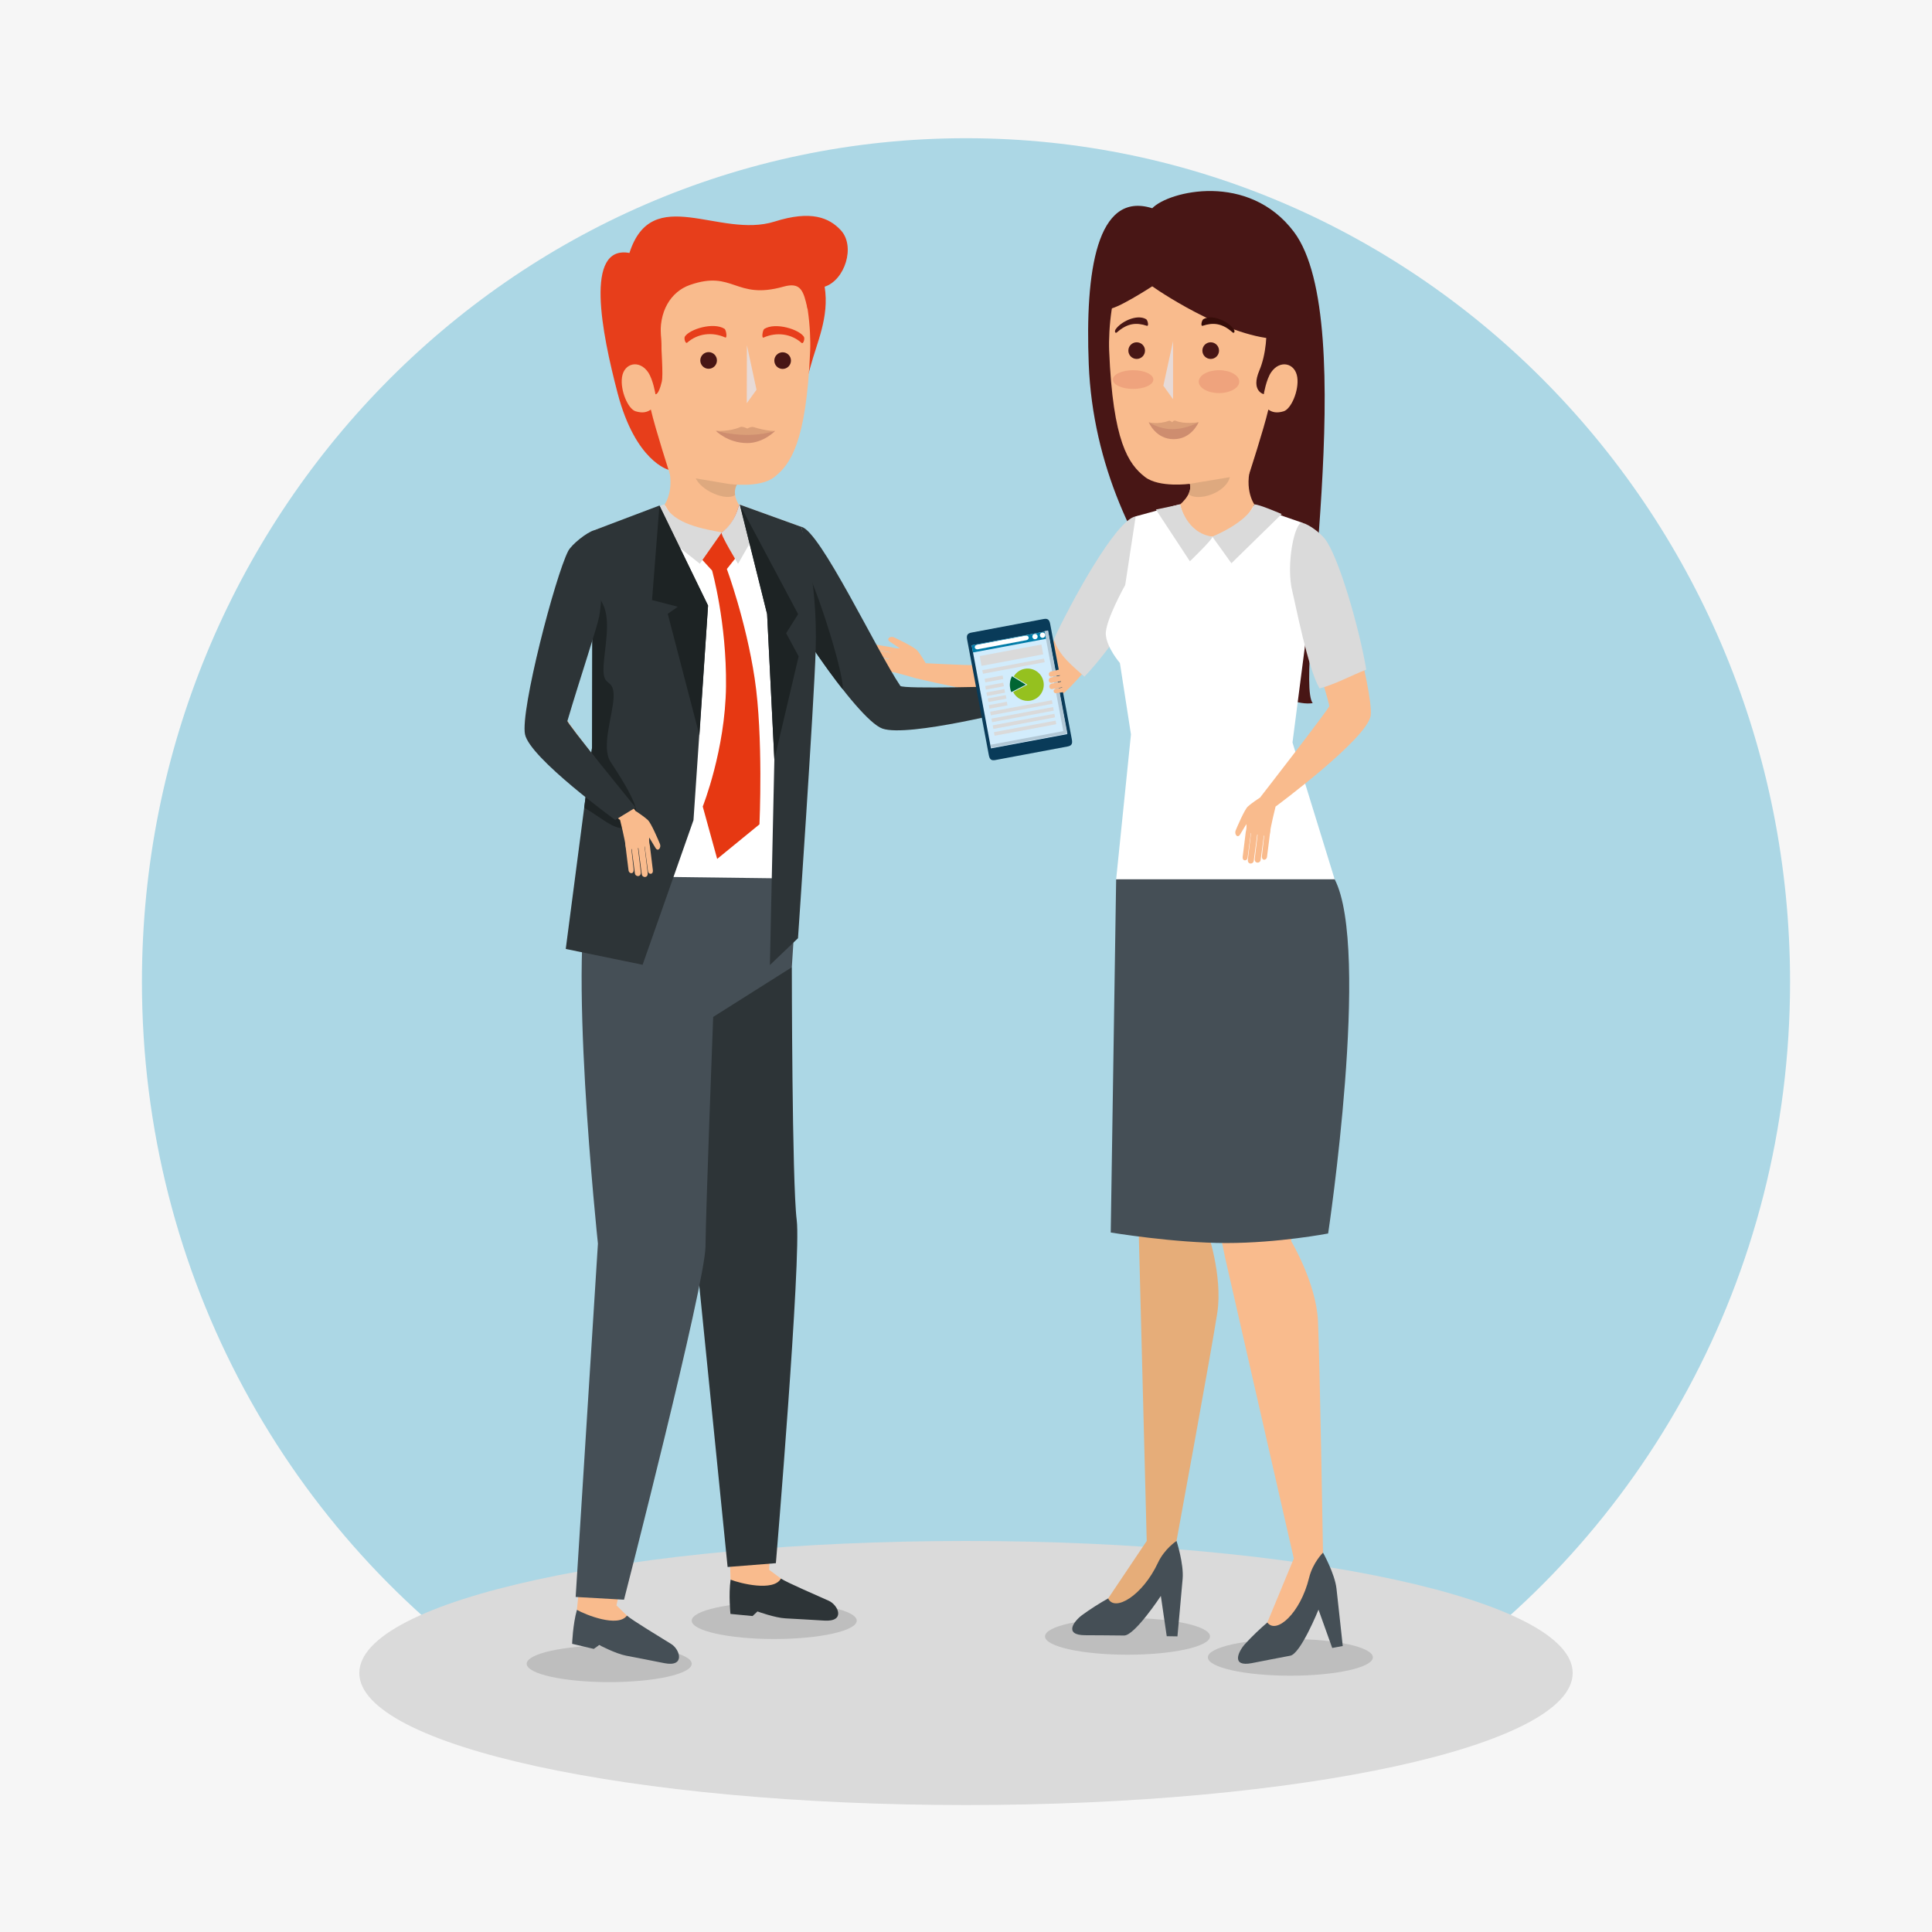 <?xml version="1.0" encoding="utf-8"?>
<!-- Generator: Adobe Illustrator 27.5.0, SVG Export Plug-In . SVG Version: 6.00 Build 0)  -->
<svg version="1.1" id="Capa_1" xmlns="http://www.w3.org/2000/svg" xmlns:xlink="http://www.w3.org/1999/xlink" x="0px" y="0px"
	 viewBox="0 0 425.197 425.197" style="enable-background:new 0 0 425.197 425.197;" xml:space="preserve">
<rect x="0" y="0" style="fill:#F6F6F6;" width="425.197" height="425.197"/>
<path style="fill:#ACD7E5;" d="M312.003,371.386c49.358-33.177,81.957-90.338,81.957-155.301
	c0-102.539-81.198-185.667-181.361-185.667S31.238,113.546,31.238,216.085c0,64.963,32.599,122.123,81.957,155.301H312.003z"/>
<path style="fill:#DADADA;" d="M79.076,368.199c0,16.049,59.78,29.06,133.522,29.06c73.743,0,133.522-13.011,133.522-29.06
	c0-16.049-59.78-29.061-133.522-29.061C138.856,339.138,79.076,352.149,79.076,368.199z"/>
<path style="fill:#BEBEBE;" d="M152.235,366.167c0,2.23-8.13,4.038-18.159,4.038c-10.028,0-18.16-1.808-18.16-4.038
	c0-2.229,8.131-4.038,18.16-4.038C144.105,362.129,152.235,363.938,152.235,366.167z"/>
<path style="fill:#BEBEBE;" d="M188.554,356.678c0,2.23-8.131,4.038-18.16,4.038c-10.028,0-18.159-1.807-18.159-4.038
	c0-2.23,8.131-4.038,18.159-4.038C180.423,352.64,188.554,354.448,188.554,356.678z"/>
<path style="fill:#BEBEBE;" d="M266.302,360.136c0,2.23-8.13,4.037-18.159,4.037c-10.028,0-18.158-1.807-18.158-4.037
	c0-2.229,8.13-4.038,18.158-4.038C258.172,356.099,266.302,357.907,266.302,360.136z"/>
<path style="fill:#BEBEBE;" d="M302.144,364.753c0,2.229-8.129,4.037-18.159,4.037s-18.159-1.808-18.159-4.037
	c0-2.23,8.129-4.038,18.159-4.038S302.144,362.522,302.144,364.753z"/>
<g>
	<path style="fill:#481615;" d="M284.741,50.997c14.947,19.767-0.05,98.345,4.159,103.751
		c-11.974,1.802-47.526-30.237-49.286-74.572c-0.805-20.28,1.683-38.224,13.972-34.346
		C257.235,42.047,274.759,37.795,284.741,50.997z"/>
	<path style="fill:#F9BB8D;" d="M229.354,145.773c-1.033,1.582-25.613,0.188-25.613,0.188l-2.133,3.324
		c0,0,27.528,6.654,31.75,3.845c4.475-3.042,22.386-26.206,23.581-32.277c0.308-1.575,0.206-4.511-0.532-6.12
		c-0.732-1.598-0.975-0.606-6.268,0.31C244.608,116.002,230.344,144.256,229.354,145.773z"/>
	<path style="fill:#DADADA;" d="M231.939,140.663c3.423-7.425,13.559-26.253,18.004-27.021c5.294-0.918,7.302,5.637,6.994,7.212
		c-1.07,5.433-12.653,22.383-18.285,28.069C236.354,146.769,233.019,144.391,231.939,140.663z"/>
	<path style="fill:#E6AD79;" d="M252.372,339.138l-8.489,12.649c0,0-5.6,7.73,2.188,2.551c7.789-5.18,12.859-15.201,12.859-15.201
		s7.696-41.885,8.97-50.174c1.274-8.29-2.295-18.373-2.295-18.373l5.217-39.747l-20.33,1.692l0.122,38.669L252.372,339.138z"/>
	<path style="fill:#454F56;" d="M238.791,359.88c2.664,0.017,6.256,0.03,8.595,0.066c2.339,0.037,8.094-8.711,8.094-8.711
		l1.296,8.864l2.355,0.036c0,0,0.867-9.378,1.145-12.683c0.279-3.302-1.345-8.315-1.345-8.315s-2.629,1.682-4.104,4.829
		c-3.399,7.254-9.533,10.854-10.944,7.82c-1.618,0.878-4.072,2.429-5.754,3.678C236.318,356.813,234.075,359.85,238.791,359.88z"/>
	<path style="fill:#F9BB8D;" d="M284.741,343.004l-5.824,14.076c0,0-3.965,8.685,2.648,2.068c6.612-6.614,9.606-17.438,9.606-17.438
		s-0.72-42.58-1.107-50.957c-0.387-8.38-5.875-17.559-5.875-17.559l-2.731-39.994l-19.595,5.669l7.752,37.885L284.741,343.004z"/>
	<path style="fill:#454F56;" d="M275.521,366.02c2.616-0.511,6.14-1.205,8.44-1.631c2.3-0.427,6.215-10.138,6.215-10.138l3.02,8.435
		l2.315-0.43c0,0-1.001-9.365-1.379-12.659c-0.379-3.293-2.961-7.887-2.961-7.887s-2.245,2.167-3.069,5.544
		c-1.901,7.782-7.204,12.521-9.185,9.826c-1.414,1.179-3.514,3.185-4.915,4.741C272.492,363.5,270.892,366.919,275.521,366.02z"/>
	<path style="fill:#454F56;" d="M293.735,193.511c-5.397-10.394-48.091,0-48.091,0l-1.191,77.742c0,0,13.962,2.315,25.459,2.315
		c11.496,0,22.388-2.102,22.388-2.102S301.699,208.845,293.735,193.511z"/>
	<path style="fill:#FFFFFF;" d="M245.644,193.511h48.091l-9.282-30.095l3.752-29.02l-1.559-19.337l-11.673-4.043h-15.469
		l-9.561,2.625l-2.303,15.104c0,0-4.478,7.98-4.273,10.902c0.205,2.922,3.102,6.269,3.102,6.269l2.434,15.714L245.644,193.511z"/>
	<path style="fill:#F9BB8D;" d="M260.882,105.032c-2.994-2.608,16.941-8.691,15.092-4.349c-2.737,6.432,0.089,10.334,0.089,10.334
		s-3.468,7.075-9.262,7.075c-5.794,0-7.084-7.075-7.084-7.075S263.878,107.64,260.882,105.032z"/>
	<path style="fill:#DEA97F;" d="M270.635,105.103c-0.883,3.38-6.995,5.382-9.086,3.653c0.566-1.129,0.729-2.509-0.667-3.724
		c-2.064-1.798,6.772-5.249,11.853-5.794C271.54,101.033,271.028,102.998,270.635,105.103z"/>
	<path style="fill:#F9BB8D;" d="M261.864,106.48l13.056-2.167c0,0,3.169-9.704,4.223-14.175c0.835,0.598,1.835,0.84,3.358,0.382
		c1.667-0.499,3.414-4.595,3.007-7.484c-0.448-3.176-3.83-3.917-5.75-1.105c-1.104,1.617-1.623,4.82-1.623,4.82
		s-2.9-0.652-0.978-5.211c2.915-6.907,1.534-18.392-1.831-21.246c-6.031-5.114-22.722-7.175-28.218,0.153
		c-2.364,3.153-3.194,11.995-3.002,16.715c0.814,20.015,4.224,24.979,7.887,27.814C255.12,107.396,261.864,106.48,261.864,106.48z"
		/>
	<path style="fill:#DADADA;" d="M271.012,123.962l11.069-10.832c0,0-5.144-2.219-6.019-2.113c-1.741,4.122-9.262,7.075-9.262,7.075
		L271.012,123.962z"/>
	<path style="fill:#DADADA;" d="M261.875,123.528l-7.483-11.382l5.326-1.129c0,0,1.37,6.328,7.084,7.075
		C267.311,118.289,261.875,123.528,261.875,123.528z"/>
	<path style="fill:#F9BB8D;" d="M292.571,155.355c0.085,0.438-15.257,20.176-15.257,20.176l3.418,1.98
		c0,0,20.384-15.066,20.939-20.105c0.54-5.383-6.841-32.995-10.648-37.817c-0.99-1.248-2.739-3.074-4.412-3.544
		c-1.663-0.465-3.038,7.658-1.489,13.671C285.8,132.35,292.233,153.576,292.571,155.355z"/>
	<path style="fill:#DADADA;" d="M290.393,151.496c-2.6-4.491-5.32-18.784-5.94-21.193c-1.549-6.013,0.53-15.71,2.193-15.243
		c1.673,0.47,3.945,2.281,4.935,3.529c3.005,3.805,7.577,19.626,9.108,28.78C297.753,148.498,293.358,150.827,290.393,151.496z"/>
	<path style="fill:#481615;" d="M288.27,59.962c0.502,6.35,0.157,13.231-5.439,14.644c-10.828,0.627-26.568-9.701-29.245-11.592
		c0,0-8.318,5.403-9.71,4.925c-3.023-14.053,4.07-19.246,18.908-19.246C277.621,48.693,284.149,48.216,288.27,59.962z"/>
	<polygon style="fill:#E7DAD7;" points="256.033,84.888 258.168,87.857 258.168,75.089 	"/>
	<path style="fill:#481615;" d="M248.33,77.163c0,1.013,0.82,1.832,1.832,1.832c1.013,0,1.832-0.819,1.832-1.832
		c0-1.01-0.819-1.832-1.832-1.832C249.15,75.33,248.33,76.152,248.33,77.163z"/>
	<path style="fill:#481615;" d="M264.621,77.163c0,1.013,0.82,1.832,1.832,1.832c1.012,0,1.832-0.819,1.832-1.832
		c0-1.01-0.819-1.832-1.832-1.832C265.441,75.33,264.621,76.152,264.621,77.163z"/>
	<path style="opacity:0.4;fill:#E27F64;" d="M272.735,83.993c0,1.389-1.996,2.519-4.456,2.519c-2.461,0-4.457-1.129-4.457-2.519
		c0-1.393,1.996-2.52,4.457-2.52C270.739,81.474,272.735,82.6,272.735,83.993z"/>
	<path style="opacity:0.4;fill:#E27F64;" d="M253.833,83.535c0,1.137-1.996,2.061-4.456,2.061c-2.461,0-4.456-0.923-4.456-2.061
		c0-1.141,1.995-2.062,4.456-2.062C251.836,81.474,253.833,82.395,253.833,83.535z"/>
	<g>
		<path style="fill:#F9BB8D;" d="M277.314,175.531l2.95,0.439l0.468,1.541c0,0-1.082,4.321-1.29,6.046
			c-0.127,1.059-5.265-0.528-5.265-0.528c0.25-0.866,0.125-1.657,0.125-1.657s-0.951,1.552-1.358,2.246
			c-0.591,1.004-1.322-0.059-1.005-0.829c0.317-0.771,1.94-4.593,2.682-5.277C275.56,176.649,277.314,175.531,277.314,175.531z"/>
		<path style="fill:#F9BB8D;" d="M277.729,188.343c-0.132,1.174,0.994,1.078,1.115,0.26c0.123-0.818,0.754-6.032,0.754-6.032
			l-1.253,0.289C278.346,182.859,277.86,187.165,277.729,188.343z"/>
		<path style="fill:#F9BB8D;" d="M276.146,188.948c-0.131,1.175,1.178,1.128,1.3,0.31c0.122-0.818,0.854-6.47,0.854-6.47
			l-1.438,0.237C276.862,183.025,276.278,187.771,276.146,188.948z"/>
		<path style="fill:#F9BB8D;" d="M274.63,189.145c-0.13,1.175,1.178,1.128,1.3,0.31c0.122-0.817,0.853-6.47,0.853-6.47l-1.439,0.239
			C275.345,183.224,274.761,187.969,274.63,189.145z"/>
		<path style="fill:#F9BB8D;" d="M273.496,188.521c-0.126,1.089,0.957,1.026,1.07,0.268c0.114-0.759,0.802-6.001,0.802-6.001
			l-1.191,0.241C274.177,183.029,273.623,187.432,273.496,188.521z"/>
	</g>
	<g>
		<path style="fill:#F9BB8D;" d="M203.74,145.961l-0.573,2.927l-1.56,0.398c0,0-4.267-1.277-5.981-1.563
			c-1.052-0.174,0.766-5.236,0.766-5.236c0.854,0.289,1.651,0.2,1.651,0.2s-1.508-1.021-2.183-1.46
			c-0.976-0.635,0.119-1.317,0.875-0.965c0.756,0.351,4.499,2.145,5.148,2.919C202.705,144.159,203.74,145.961,203.74,145.961z"/>
		<path style="fill:#F9BB8D;" d="M190.922,145.795c-1.167-0.185-1.122,0.944-0.31,1.103c0.811,0.159,5.993,1.028,5.993,1.028
			l-0.231-1.265C196.374,146.66,192.092,145.98,190.922,145.795z"/>
		<path style="fill:#F9BB8D;" d="M190.389,144.186c-1.167-0.185-1.18,1.126-0.368,1.285c0.812,0.159,6.425,1.145,6.425,1.145
			l-0.173-1.446C196.274,145.17,191.559,144.371,190.389,144.186z"/>
		<path style="fill:#F9BB8D;" d="M190.261,142.662c-1.167-0.184-1.181,1.127-0.368,1.286c0.813,0.159,6.426,1.146,6.426,1.146
			l-0.173-1.447C196.146,143.647,191.431,142.847,190.261,142.662z"/>
		<path style="fill:#F9BB8D;" d="M190.936,141.558c-1.081-0.176-1.068,0.909-0.316,1.057c0.754,0.147,5.96,1.074,5.96,1.074
			l-0.188-1.201C196.392,142.487,192.02,141.734,190.936,141.558z"/>
	</g>
	<path style="fill:#481615;" d="M245.842,73.126c2.285-2.02,4.272-2.186,6.544-1.431c0.524,0.174,0.21-1.237-0.151-1.449
		c-2.066-1.211-5.677,0.628-6.732,2.282C245.255,72.915,245.424,73.496,245.842,73.126z"/>
	<path style="fill:#360D09;" d="M271.235,73.126c-2.285-2.02-4.273-2.186-6.544-1.431c-0.525,0.174-0.211-1.237,0.15-1.449
		c2.066-1.211,5.678,0.628,6.732,2.282C271.822,72.915,271.653,73.496,271.235,73.126z"/>
	<g>
		<g>
			<path style="fill:#CE8D6F;" d="M252.819,92.923c0,0,1.493,3.732,5.485,3.732c3.981,0,5.486-3.732,5.486-3.732
				s-3.66,1.241-6.013,1.241C255.422,94.164,252.819,92.923,252.819,92.923z"/>
		</g>
		<g>
			<path style="fill:#DB9F78;" d="M252.819,92.923c0,0,2.208,1.527,5.194,1.527c3.142,0,5.777-1.527,5.777-1.527
				s-3.022,0.515-5.067-0.325c-0.419-0.171-0.727,0.325-0.727,0.325s-0.518-0.398-0.71-0.326
				C254.841,93.506,252.819,92.923,252.819,92.923z"/>
		</g>
	</g>
</g>
<g>
	<path style="fill:#F9BB8D;" d="M171.867,347.415c0,0,0.194,2.781-2.797,3.182c-2.992,0.402-8.279-2.949-8.279-2.949
		s-1.842-53.945-2.572-62.3c-0.732-8.355,2.292-19.532,2.292-19.532l-8.275-39.242l16.815,0.906l3.67,40.453l-3.44,77.559
		L171.867,347.415z"/>
	<path style="fill:#2D3437;" d="M181.456,356.663c-2.66-0.157-6.245-0.376-8.581-0.493c-2.337-0.117-6.172-1.521-6.172-1.521
		l-1.074,1.009l-4.872-0.466c0,0-0.433-4.261,0.033-7.543c2.004,0.806,9.472,2.702,11.077-0.233
		c1.557,0.981,7.833,3.664,10.535,4.886C184.46,353.23,186.164,356.94,181.456,356.663z"/>
	<path style="fill:#2D3437;" d="M174.266,212.874c0,0,0.029,47.41,1.076,55.631c1.047,8.222-4.585,75.521-4.585,75.521
		l-10.623,0.842l-7.778-77.22c0,0-4.112-22.319-8.094-43.687C141.441,208.826,174.266,212.874,174.266,212.874z"/>
	<path style="fill:#E73E1B;" d="M138.53,55.671c-9.961-1.816-6.096,17.562-2.599,30.883c3.959,15.071,11.193,16.824,11.193,16.824
		s25.033,0.944,31.199-22.52c1.436-5.467,4.234-11.018,3.168-17.764c4.439-1.421,6.846-8.884,3.551-12.431
		c-2.562-2.757-6.538-4.439-14.559-1.903C158.333,52.598,143.501,40.187,138.53,55.671z"/>
	<path style="fill:#F9BB8D;" d="M197.326,151.333c1.028,1.584,25.613,0.248,25.613,0.248l2.126,3.328c0,0-27.544,6.59-31.759,3.771
		c-4.468-3.052-22.325-26.257-23.507-32.331c-0.304-1.576-0.194-4.512,0.546-6.119c0.737-1.596,0.978-0.604,6.269,0.325
		C182.14,121.526,196.338,149.814,197.326,151.333z"/>
	<path style="fill:#2D3437;" d="M221.764,151.008c0,0-23.104,0.701-23.616-0.055c-5.131-7.568-17.716-34.289-21.799-35.007
		c-5.291-0.929-6.854,8.828-6.551,10.403c1.059,5.435,18.745,32.039,24.422,34.005c5.678,1.966,30.017-4.283,30.017-4.283
		L221.764,151.008z"/>
	<path style="fill:#1E2425;" d="M176.546,124.116c1.594,0.279,9.226,23.517,8.948,27.62c-6.977-8.865-14.994-21.78-15.696-25.386
		C169.494,124.774,171.255,123.186,176.546,124.116z"/>
	<path style="fill:#F9BB8D;" d="M137.976,355.571c0,0-0.185,2.781-3.204,2.774c-3.019-0.006-7.803-4.044-7.803-4.044
		s5.478-53.697,5.883-62.073c0.407-8.379,4.917-19.041,4.917-19.041l-2.886-40.001l16.538,3.173l0.914,40.421l-16.664,76.536
		L137.976,355.571z"/>
	<path style="fill:#454F56;" d="M146.224,366.032c-2.615-0.517-6.137-1.22-8.435-1.65c-2.3-0.431-5.91-2.343-5.91-2.343l-1.2,0.854
		l-4.764-1.121c0,0,0.148-4.28,1.055-7.472c1.875,1.071,9.017,3.96,11.006,1.27c1.408,1.183,7.264,4.69,9.776,6.266
		C149.665,363.036,150.851,366.943,146.224,366.032z"/>
	<path style="fill:#454F56;" d="M130.242,192.789c4.352-10.874,45.273,0.57,45.273,0.57l-1.249,19.515l-17.31,10.936
		c0,0-1.616,42.247-1.691,50.534c-0.076,8.287-17.93,77.719-17.93,77.719l-10.642-0.603l4.9-77.761
		C131.594,273.699,124.515,207.095,130.242,192.789z"/>
	<path style="fill:#FFFFFF;" d="M175.515,193.359l-45.273-0.57l2.608-26.987l-2.489-24.864l0.429-24.249l16.568-5.659l15.469,0.036
		l13.521,4.881c0,0,2.965,12.318,2.715,27.113C178.856,155.248,175.515,193.359,175.515,193.359z"/>
	<path style="fill:#E63812;" d="M157.837,189.031l-3.177-11.53c0,0,4.966-12.448,5.121-26.466c0.156-14.019-3.064-25.47-3.064-25.47
		l-3.173-3.464l-6.184-11.071l15.469,0.036v10.562l-2.862,3.6c0,0,4.197,11.334,6.124,24.096
		c1.929,12.762,1.053,32.095,1.053,32.095L157.837,189.031z"/>
	<path style="fill:#F9BB8D;" d="M163.234,105.144c3.001-2.6-18.691-8.796-16.852-4.449c2.723,6.437-0.113,10.333-0.113,10.333
		s3.452,7.081,9.246,7.096c5.792,0.013,7.1-7.058,7.1-7.058S160.234,107.745,163.234,105.144z"/>
	<path style="fill:#DEA97F;" d="M153.024,105.061c1.191,2.978,6.869,5.299,8.752,3.884c-0.196-1.591,0.344-2.588,1.742-3.799
		c2.07-1.795-8.815-5.334-13.894-5.889C150.815,101.054,152.634,102.956,153.024,105.061z"/>
	<path style="fill:#F9BB8D;" d="M160.479,106.523l-13.051-2.196c0,0-3.146-9.712-4.189-14.186c-0.835,0.596-1.837,0.836-3.359,0.374
		c-1.666-0.503-3.404-4.602-2.99-7.49c0.455-3.177,3.839-3.909,5.752-1.092c1.1,1.619,1.611,4.824,1.611,4.824
		s0.675,0.29,1.392-2.755c0.717-3.046-1.894-20.85,1.479-23.696c6.042-5.099,22.737-7.121,28.216,0.218
		c2.358,3.158,3.166,12.001,2.963,16.723c-0.86,20.013-4.281,24.967-7.95,27.795C167.221,107.457,160.479,106.523,160.479,106.523z"
		/>
	<path style="fill:#DADADA;" d="M154.019,124.063l-12.818-10.179c0,0,4.194-2.964,5.069-2.857c1.829,4.353,8.87,5.427,12.582,6.143
		L154.019,124.063z"/>
	<path style="fill:#DADADA;" d="M162.431,124.083l5.884-10.309l-5.7-2.708c0,0-0.612,3.739-3.764,6.105
		C158.341,117.368,162.431,124.083,162.431,124.083z"/>
	<path style="fill:#E73E1B;" d="M138.529,65.432c-0.517,6.348,7.971,19.115,6.952,9.211c-0.63-6.119,2.202-10.479,6.367-11.933
		c9.578-3.345,9.933,3.36,20.549,0.385c3.859-1.083,4.436,0.875,5.34,4.917c3.055-14.048-3.025-14.118-17.862-14.152
		C145.038,53.826,142.677,53.696,138.529,65.432z"/>
	<polygon style="fill:#E7DAD7;" points="166.491,85.775 164.349,88.74 164.378,75.971 	"/>
	<path style="fill:#481615;" d="M174.075,79.368c-0.003,1.012-0.823,1.831-1.835,1.828c-1.012-0.002-1.83-0.824-1.828-1.836
		c0.003-1.01,0.824-1.829,1.836-1.826C173.26,77.534,174.079,78.357,174.075,79.368z"/>
	<path style="fill:#481615;" d="M157.785,79.331c-0.003,1.013-0.824,1.831-1.837,1.828c-1.011-0.002-1.828-0.823-1.827-1.836
		c0.002-1.011,0.825-1.831,1.836-1.828C156.969,77.497,157.788,78.32,157.785,79.331z"/>
	<g>
		<path style="fill:#F9BB8D;" d="M222.939,151.582l0.565,2.928l1.561,0.4c0,0,4.268-1.267,5.985-1.549
			c1.051-0.172-0.755-5.238-0.755-5.238c-0.855,0.287-1.652,0.196-1.652,0.196s1.511-1.018,2.186-1.454
			c0.978-0.634-0.115-1.317-0.872-0.967c-0.757,0.35-4.503,2.135-5.155,2.907C223.978,149.781,222.939,151.582,222.939,151.582z"/>
	</g>
	<path style="fill:#E73E1B;" d="M151.258,75.396c2.291-2.013,5.48-2.406,8.348-1.127c0.505,0.226,0.21-1.675-0.144-1.9
		c-2.422-1.539-7.673,0.051-8.733,1.702C150.48,74.457,150.84,75.765,151.258,75.396z"/>
	<path style="fill:#E73E1B;" d="M176.394,75.455c-2.28-2.023-5.469-2.432-8.343-1.166c-0.506,0.222-0.202-1.677,0.153-1.899
		c2.43-1.527,7.674,0.085,8.726,1.741C177.176,74.519,176.812,75.825,176.394,75.455z"/>
	<g>
		<g>
			<path style="fill:#CE8D6F;" d="M170.587,94.841c0,0-2.542,2.68-6.152,2.672c-4.319-0.011-6.89-2.702-6.89-2.702
				s4.348,0.686,7.147,0.691C167.489,95.509,170.587,94.841,170.587,94.841z"/>
		</g>
		<g>
			<path style="fill:#DB9F78;" d="M170.587,94.841c0,0-2.629,0.886-6.177,0.876c-3.735-0.008-6.865-0.906-6.865-0.906
				s2.936,0.242,5.371-0.823c0.498-0.216,1.557,0.328,1.557,0.328s0.799-0.502,1.426-0.308
				C168.889,94.934,170.587,94.841,170.587,94.841z"/>
		</g>
	</g>
	<polygon style="fill:#2D3437;" points="152.623,180.499 141.425,212.326 124.511,208.847 130.307,164.469 130.361,140.938 
		130.79,116.688 145.129,111.259 155.829,133.276 	"/>
	<polygon style="fill:#1D2324;" points="146.957,135.092 149.18,133.527 143.501,132.065 145.129,111.259 155.829,133.276 
		153.932,161.818 	"/>
	<path style="fill:#1E2425;" d="M132.814,147.191c-0.098,4.247,2.329,1.916,2.233,6.161c-0.083,3.736-2.819,11.068-0.674,14.322
		c1.589,2.414,4.739,7.221,5.52,10.045c1.123,4.071-2.009,5.648-5.384,3.803c-2.069-1.128-3.896-2.633-5.939-3.751l1.738-13.303
		l0.055-23.532l0.203-11.497c0.762,1.092,1.464,2.222,2.071,3.411C134.621,136.743,132.911,142.905,132.814,147.191z"/>
	<path style="fill:#F9BB8D;" d="M124.68,158.275c-0.086,0.438,15.21,20.212,15.21,20.212l-3.421,1.973
		c0,0-20.35-15.114-20.893-20.154c-0.529-5.383,6.917-32.979,10.736-37.792c0.992-1.246,1.418-2.449,3.092-2.915
		c1.664-0.463,2.529,11.041,0.967,17.052C129.687,139.284,125.023,156.499,124.68,158.275z"/>
	<g>
		<path style="fill:#F9BB8D;" d="M139.89,178.488l-2.95,0.433l-0.471,1.54c0,0,1.072,4.324,1.274,6.048
			c0.126,1.06,5.268-0.515,5.268-0.515c-0.249-0.867-0.122-1.659-0.122-1.659s0.947,1.555,1.353,2.248
			c0.589,1.006,1.322-0.053,1.007-0.826c-0.315-0.773-1.929-4.598-2.67-5.282C141.643,179.608,139.89,178.488,139.89,178.488z"/>
		<path style="fill:#F9BB8D;" d="M139.447,191.299c0.128,1.174-0.997,1.076-1.117,0.256c-0.121-0.818-0.74-6.034-0.74-6.034
			l1.253,0.292C138.843,185.813,139.318,190.121,139.447,191.299z"/>
		<path style="fill:#F9BB8D;" d="M141.027,191.909c0.129,1.174-1.18,1.124-1.3,0.306c-0.12-0.819-0.838-6.473-0.838-6.473
			l1.437,0.241C140.326,185.983,140.9,190.73,141.027,191.909z"/>
		<path style="fill:#F9BB8D;" d="M142.544,192.109c0.128,1.174-1.182,1.124-1.302,0.306c-0.119-0.818-0.836-6.472-0.836-6.472
			l1.436,0.242C141.841,186.185,142.415,190.932,142.544,192.109z"/>
		<path style="fill:#F9BB8D;" d="M143.679,191.487c0.124,1.089-0.958,1.024-1.07,0.264c-0.111-0.759-0.788-6.003-0.788-6.003
			l1.19,0.245C143.011,185.994,143.555,190.395,143.679,191.487z"/>
	</g>
	<path style="fill:#2D3437;" d="M124.882,158.646c2.832-9.543,6.51-20.497,6.981-22.939c1.07-5.562,0.59-19.482-1.072-19.019
		c-1.676,0.466-5.017,3.169-5.746,4.586c-2.857,5.563-10.563,35.114-9.5,40.337c1.064,5.224,19.855,18.847,19.855,18.847
		l4.492-2.738C139.892,177.72,124.181,158.486,124.882,158.646z"/>
	<path style="fill:#2D3437;" d="M175.624,206.48l-6.187,5.911l0.983-45.226l-1.594-32.023l-5.998-24.077l13.521,4.881
		c0,0,3.671,11.158,3.166,27.166C179.13,155.297,175.624,206.48,175.624,206.48z"/>
	<polygon style="fill:#1D2324;" points="170.42,167.166 168.826,135.143 162.828,111.066 175.65,135.158 173.018,139.358 
		175.766,144.45 	"/>
	<g>
		<path style="fill:#093B59;" d="M217.614,166.152c0.184,0.989,0.547,1.288,1.465,1.114l15.851-2.973
			c0.916-0.173,1.147-0.583,0.961-1.572l-4.759-25.365c-0.186-0.989-0.549-1.287-1.467-1.116l-15.85,2.976
			c-0.917,0.171-1.147,0.583-0.961,1.57L217.614,166.152z"/>
		
			<rect x="215.855" y="140.125" transform="matrix(0.983 -0.184 0.184 0.983 -24.124 43.99)" style="fill:#D2ECFC;" width="17.079" height="23.085"/>
		
			<rect x="213.875" y="140.309" transform="matrix(0.983 -0.184 0.184 0.983 -22.213 43.449)" style="fill:#017CA8;" width="17.079" height="1.605"/>
		<polygon style="fill:#B2C8D6;" points="234.008,160.906 229.876,138.895 230.659,138.747 234.916,161.436 218.131,164.586 
			218.004,163.91 		"/>
		<path style="fill:#FFFFFF;" d="M228.867,139.9c0.06,0.319,0.368,0.531,0.688,0.47c0.318-0.06,0.529-0.367,0.469-0.687
			c-0.06-0.32-0.367-0.529-0.687-0.47C229.018,139.273,228.807,139.581,228.867,139.9z"/>
		<path style="fill:#FFFFFF;" d="M227.207,140.211c0.06,0.32,0.368,0.529,0.687,0.47c0.32-0.061,0.531-0.368,0.47-0.687
			c-0.06-0.319-0.366-0.53-0.686-0.47C227.357,139.585,227.148,139.893,227.207,140.211z"/>
		<path style="fill:#FFFFFF;" d="M214.529,142.507c0.051,0.274,0.351,0.448,0.67,0.389l10.706-2.01
			c0.319-0.059,0.537-0.33,0.485-0.604l0,0c-0.052-0.275-0.353-0.448-0.672-0.389l-10.706,2.009
			C214.693,141.961,214.477,142.232,214.529,142.507L214.529,142.507z"/>
		
			<rect x="215.717" y="142.989" transform="matrix(0.983 -0.184 0.184 0.983 -22.751 43.52)" style="fill:#DADADA;" width="13.815" height="2.201"/>
		
			<rect x="216.169" y="146.094" transform="matrix(0.983 -0.184 0.184 0.983 -23.192 43.656)" style="fill:#DADADA;" width="13.815" height="0.8"/>
		
			<rect x="216.641" y="149.066" transform="matrix(0.983 -0.185 0.185 0.983 -23.838 42.943)" style="fill:#DADADA;" width="4.033" height="0.801"/>
		
			<rect x="216.905" y="150.47" transform="matrix(0.983 -0.184 0.184 0.983 -24.077 42.981)" style="fill:#DADADA;" width="4.033" height="0.801"/>
		
			<rect x="217.168" y="151.874" transform="matrix(0.983 -0.184 0.184 0.983 -24.335 43.06)" style="fill:#DADADA;" width="4.033" height="0.8"/>
		
			<rect x="217.432" y="153.278" transform="matrix(0.983 -0.184 0.184 0.983 -24.551 43.048)" style="fill:#DADADA;" width="4.033" height="0.8"/>
		
			<rect x="217.695" y="154.681" transform="matrix(0.983 -0.184 0.184 0.983 -24.837 43.191)" style="fill:#DADADA;" width="4.032" height="0.801"/>
		
			<rect x="217.891" y="155.27" transform="matrix(0.983 -0.184 0.184 0.983 -24.842 44.103)" style="fill:#DADADA;" width="13.815" height="0.8"/>
		
			<rect x="218.171" y="156.762" transform="matrix(0.983 -0.184 0.184 0.983 -25.12 44.198)" style="fill:#DADADA;" width="13.815" height="0.8"/>
		
			<rect x="218.451" y="158.254" transform="matrix(0.983 -0.184 0.184 0.983 -25.386 44.266)" style="fill:#DADADA;" width="13.815" height="0.8"/>
		
			<rect x="218.731" y="159.747" transform="matrix(0.983 -0.184 0.184 0.983 -25.66 44.351)" style="fill:#DADADA;" width="13.814" height="0.799"/>
		<g>
			<path style="fill:#95C11F;" d="M226.123,150.689l-3.012-1.823c0.502-0.842,1.348-1.474,2.388-1.669
				c1.929-0.362,3.79,0.911,4.152,2.844c0.362,1.929-0.91,3.791-2.838,4.153c-1.6,0.299-3.142-0.517-3.835-1.895L226.123,150.689z"
				/>
			<path style="fill:#006633;" d="M222.326,151.513c0.053,0.281,0.13,0.552,0.24,0.812l3.205-1.645l-3.058-1.847
				C222.302,149.63,222.148,150.565,222.326,151.513z"/>
		</g>
	</g>
	<path style="fill:#F9BB8D;" d="M231.268,147.793c1.096-0.208,1.531-0.39,2.028-0.501c0.732-0.162,0.765,1.114,0.319,1.235
		c-0.335,0.09-0.97,0.18-2.237,0.405C230.822,149.01,230.515,148.09,231.268,147.793z"/>
	<path style="fill:#F9BB8D;" d="M231.253,149.105c1.095-0.206,2.178-0.449,2.675-0.559c0.732-0.162,0.765,1.114,0.319,1.234
		c-0.336,0.089-1.589,0.288-2.858,0.512C230.833,150.374,230.501,149.402,231.253,149.105z"/>
	<path style="fill:#F9BB8D;" d="M231.376,150.474c1.094-0.207,2.178-0.449,2.674-0.559c0.732-0.162,0.765,1.114,0.318,1.234
		c-0.335,0.09-1.589,0.29-2.857,0.513C230.955,151.743,230.622,150.771,231.376,150.474z"/>
	<path style="fill:#F9BB8D;" d="M232.289,151.594c1.021-0.167,1.34-0.227,1.803-0.314c0.683-0.131,0.712,0.902,0.297,0.999
		c-0.313,0.072-0.791,0.095-1.974,0.278C231.898,152.622,231.587,151.835,232.289,151.594z"/>
</g>
</svg>
